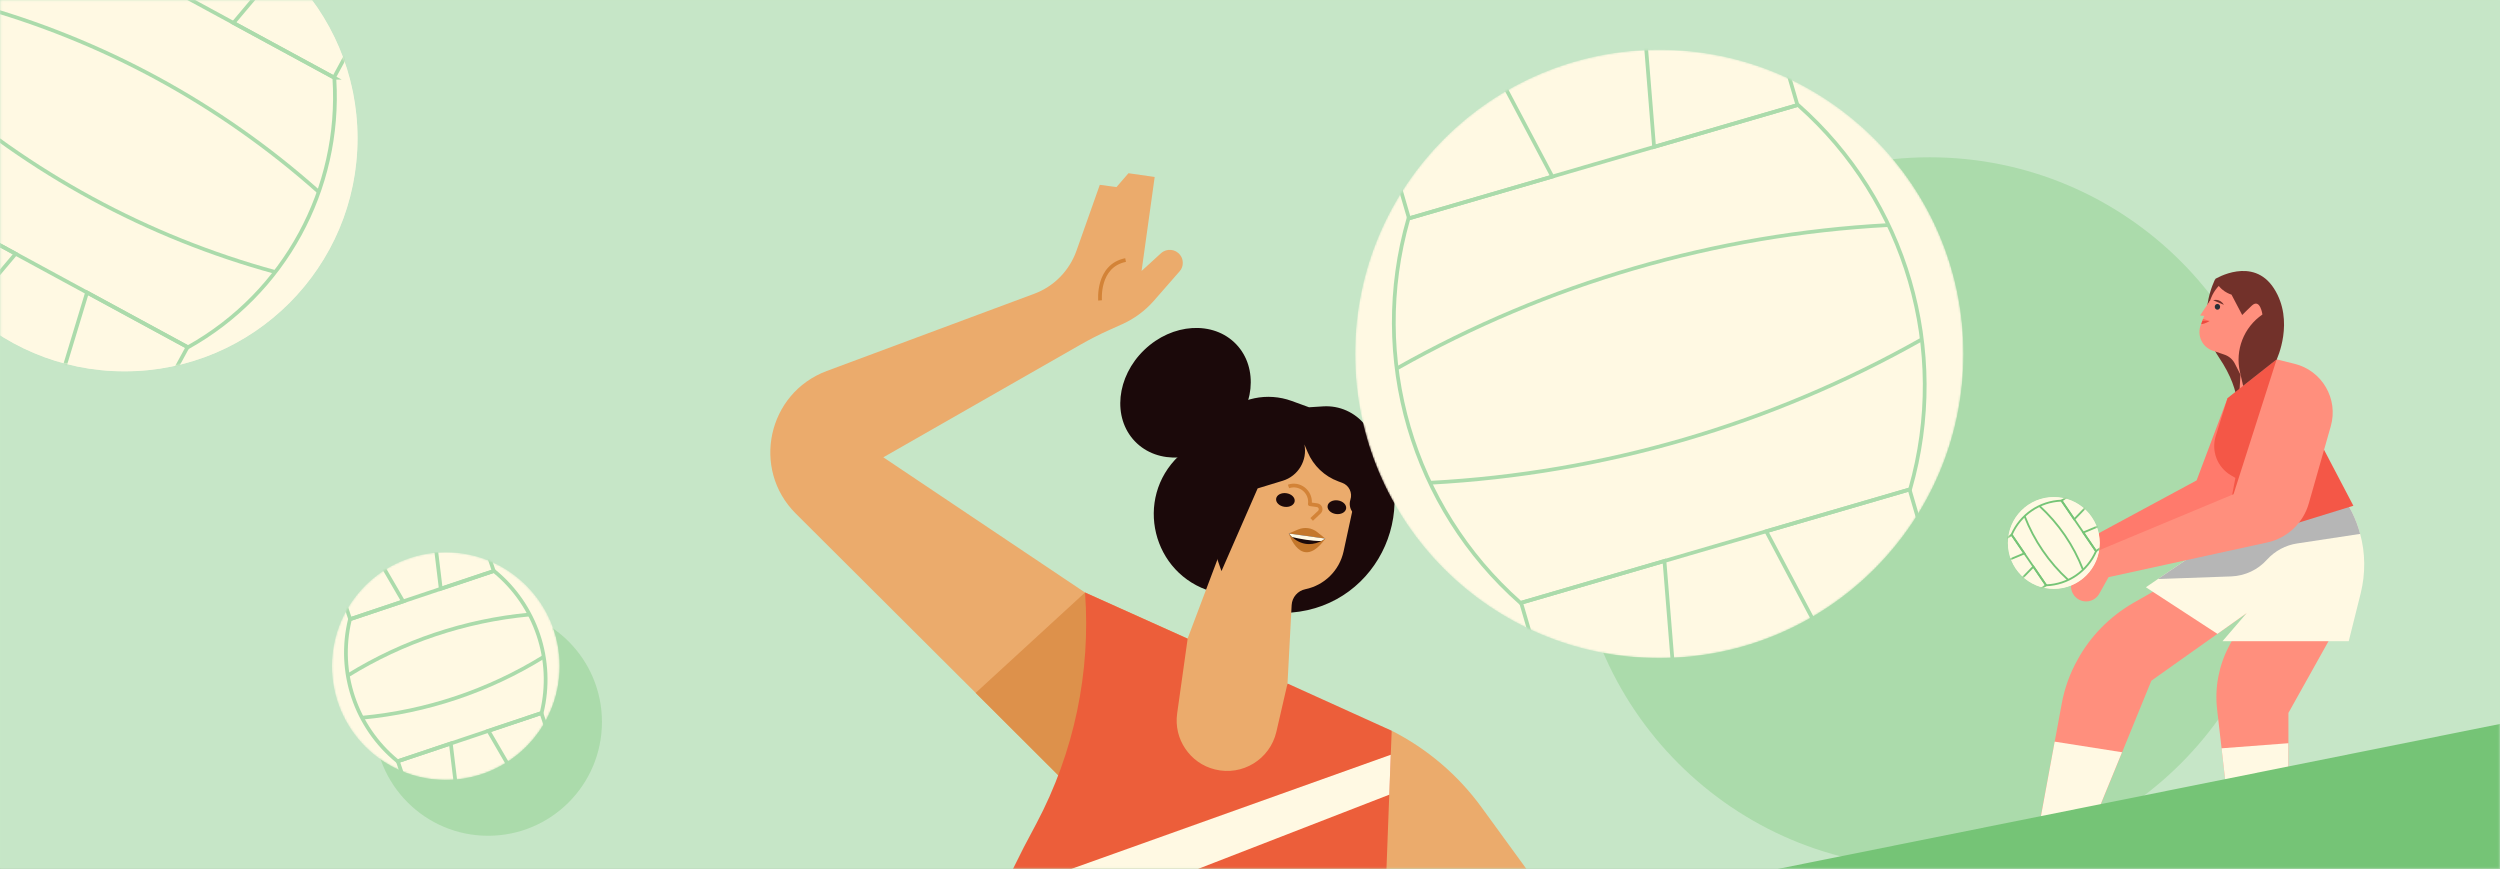 <svg width="1335" height="464" viewBox="0 0 1335 464" fill="none" xmlns="http://www.w3.org/2000/svg">
<rect x="0" y="0" width="1335" height="464" fill="#333333" stroke="none"/>
<g clip-path="url(#clip0_1528_88211)">
<rect width="1335" height="464" fill="#C6E6C7"/>
<mask id="mask0_1528_88211" style="mask-type:luminance" maskUnits="userSpaceOnUse" x="0" y="0" width="1335" height="464">
<path d="M1334.85 0.13H0.16V463.87H1334.85V0.13Z" fill="white"/>
</mask>
<g mask="url(#mask0_1528_88211)">
<path d="M1335.16 0.13H0.16V463.87H1335.16V0.13Z" fill="#C6E6C7"/>
<path d="M1030.43 463.29C1135.17 463.29 1220.08 378.381 1220.08 273.64C1220.08 168.899 1135.17 83.99 1030.43 83.99C925.689 83.99 840.78 168.899 840.78 273.64C840.78 378.381 925.689 463.29 1030.43 463.29Z" fill="#ABDBAB"/>
<path d="M260.66 446.3C294.228 446.3 321.44 419.088 321.44 385.52C321.44 351.952 294.228 324.74 260.66 324.74C227.092 324.74 199.88 351.952 199.88 385.52C199.88 419.088 227.092 446.3 260.66 446.3Z" fill="#ABDBAB"/>
<path d="M647.18 315.91C615.26 306.68 605.43 266.27 629.54 243.41L652.21 221.91C662.24 212.4 676.79 209.38 689.78 214.11L699.02 217.48L706.58 217C715.25 216.45 723.64 220.2 729.02 227.02L731.78 230.52C761.36 268.04 737.15 323.38 689.52 327.12L647.16 315.9L647.18 315.91Z" fill="#1B090A"/>
<path d="M675.1 359.4C675.1 359.4 673.8 419.6 589.9 417.3C582.7 417.2 574.9 416.5 566.4 415.3L521 370L424.9 274.2C401.1 250.4 409.9 209.9 441.5 198.1L552.2 156.9C562.8 153 571 144.6 574.8 134L587.3 98.7L596.2 99.9L602.6 92.5L616.6 94.5L609.6 144.7L620 135.2C623 132.5 627.8 132.9 630.2 136.2C631.2 137.4 631.6 138.9 631.6 140.4C631.6 142 631.1 143.6 629.9 144.9L616 160.8C611.4 166 605.7 170.2 599.3 173.1L592.4 176.2C587 178.6 581.8 181.3 576.7 184.2L471.7 244.2L579.4 316.4L675.1 359.4Z" fill="#EBAB6C"/>
<path d="M612.6 358.5L589.9 417.3C582.7 417.2 574.9 416.5 566.4 415.3L521 370L579.4 316.4L612.6 358.5Z" fill="#DD914B"/>
<path d="M999.56 717.38L928.36 707.39L739.59 484.48C739.59 484.48 713.08 448.07 743.15 390.2C762.13 399.83 778.59 413.84 791.14 431.1L999.56 717.37V717.38Z" fill="#EBAB6C"/>
<path d="M634.19 341.03L638.47 436.71L681.84 420.42L687.53 365.02L689.74 323.13C689.96 318.97 692.96 315.48 697.04 314.64C707.26 312.54 715.27 304.61 717.48 294.41L726.75 251.55C729.49 238.88 720.62 226.63 707.73 225.28L681.63 222.54C666.57 220.96 653.35 232.51 652.89 247.64L651.57 291.01C651.48 293.82 650.93 296.6 649.94 299.23L634.18 341.02L634.19 341.03Z" fill="#EBAB6C"/>
<path d="M688.18 284.85C688.18 284.85 694.88 305.52 707.74 287.59L688.18 284.85Z" fill="#C4772B"/>
<path d="M707.73 287.6C696.63 286.02 688.17 284.86 688.17 284.86L693.22 282.74C696.63 281.3 700.57 281.85 703.45 284.18L707.72 287.61L707.73 287.6Z" fill="#C4772B"/>
<path fill-rule="evenodd" clip-rule="evenodd" d="M700.54 268.381C700.804 261.709 694.244 256.546 687.722 258.816L688.379 260.704C693.775 258.826 699.269 263.403 698.47 269.101C698.433 269.364 698.502 269.631 698.662 269.842C698.822 270.054 699.06 270.194 699.323 270.23L703.203 270.77L703.203 270.771C704.167 270.904 704.556 272.104 703.836 272.781C703.836 272.781 703.836 272.781 703.836 272.781L699.726 276.641L701.095 278.099L705.205 274.239L705.205 274.239C707.145 272.416 706.114 269.156 703.478 268.79C703.478 268.79 703.478 268.79 703.478 268.79L700.54 268.381Z" fill="#D38337"/>
<path d="M691.355 267.698C691.637 265.691 689.649 263.753 686.914 263.369C684.179 262.985 681.734 264.301 681.453 266.308C681.171 268.316 683.159 270.254 685.894 270.638C688.628 271.022 691.074 269.706 691.355 267.698Z" fill="#1B090A"/>
<path d="M718.839 271.542C719.121 269.535 717.132 267.596 714.398 267.212C711.663 266.829 709.218 268.145 708.936 270.152C708.654 272.159 710.643 274.097 713.377 274.481C716.112 274.865 718.557 273.549 718.839 271.542Z" fill="#1B090A"/>
<path d="M652.27 304.97L671.58 260.81L684.96 256.73C693.23 254.21 698.24 245.84 696.56 237.36L698.32 241.5C701.38 248.71 707.29 254.34 714.64 257.05L716.77 257.84C720.4 259.18 722.32 263.15 721.12 266.83C720.39 269.06 720.79 271.5 722.19 273.37L724.95 277.07C726.2 278.74 726.66 280.87 726.21 282.9L724.37 291.39C724.07 292.77 724.18 294.21 724.69 295.52L727.25 302.1L733.63 258.77C736.41 239.92 723.3 222.41 704.43 219.77L671.08 215.09L632.5 248.65" fill="#1B090A"/>
<path d="M655.067 232.645C669.989 218.315 672.237 196.442 660.087 183.79C647.938 171.139 625.992 172.499 611.07 186.829C596.148 201.159 593.9 223.032 606.049 235.684C618.199 248.335 640.145 246.975 655.067 232.645Z" fill="#1B090A"/>
<path d="M734.24 626.4L482.12 581.89L517.22 511.57L534.18 477.54L546.71 452.44L553.44 439.75C573.52 401.89 582.54 359.13 579.41 316.39L634.21 341.04L628.6 380.99C627.64 387.82 629.32 394.46 632.96 399.8C636.54 405.16 642.07 409.23 648.78 410.88C663.39 414.53 678.15 405.48 681.57 390.82L687.53 365L743.17 390.21L742.67 403.04L741.87 424.36L734.24 626.4Z" fill="#EC5E3A"/>
<path d="M741.87 424.36L517.21 511.57L534.17 477.55L742.67 403.04L741.87 424.36Z" fill="#FFF9E3"/>
<path d="M1182.97 148.94C1182.97 148.94 1171.29 170.73 1184.88 190.8C1198.47 210.87 1194.35 223.45 1194.35 223.45L1215.75 191.9L1182.97 148.93V148.94Z" fill="#72312A"/>
<path d="M1252.92 325.4L1222.02 380.7V396.9L1221.82 452.5L1193.12 458.4L1186.32 399.6L1183.92 378.7C1182.62 367.2 1184.82 355.5 1190.22 345.2L1199.72 327.4L1148.82 363.5L1133.22 401.7L1105.92 468.1L1083.02 472.7L1097.22 396L1100.92 376C1102.42 367.6 1105.32 359.6 1109.42 352.3C1116.22 339.8 1126.52 329.3 1139.12 322L1152.12 314.6L1171.82 303.2L1191.22 283.4L1196.42 200.1L1193.42 194.2C1192.22 191.8 1190.12 190.1 1187.62 189.3L1181.72 187.3C1176.02 185.5 1173.02 179.1 1175.22 173.5L1175.42 173.1L1176.02 171.4L1176.42 170.3L1178.12 165.8L1179.02 163.5L1180.72 159.1C1184.02 150.8 1192.72 145.2 1201.52 147.2C1208.62 148.8 1213.62 154.4 1215.02 160.9C1215.62 164 1215.42 167.4 1214.22 170.6L1210.42 180.8L1243.62 258L1251.12 266.5L1255.12 275.2C1262.42 291.3 1261.62 309.9 1252.92 325.4Z" fill="#FF8F7D"/>
<path d="M1097.2 396.04L1133.18 401.7L1105.93 468.06L1083.06 472.69L1097.2 396.04Z" fill="#FFF9E3"/>
<path d="M1221.98 396.88L1221.8 452.54L1193.07 458.35L1186.31 399.59L1221.98 396.88Z" fill="#FFF9E3"/>
<path d="M37.12 148.86C95.132 148.86 142.16 101.832 142.16 43.82C142.16 -14.192 95.132 -61.22 37.12 -61.22C-20.892 -61.22 -67.92 -14.192 -67.92 43.82C-67.92 101.832 -20.892 148.86 37.12 148.86Z" fill="#FFF9E3"/>
<path d="M948.73 464.13L1335.16 386.56V464.13H948.73Z" fill="#75C476"/>
<path d="M1260.62 316.8L1254.22 342.4H1186.82L1199.72 327.4L1184.12 338.5L1145.92 313.6L1152.32 309.2L1207.02 272L1249.32 262.9C1254.52 269.6 1258.22 277.2 1260.32 285.1C1263.12 295.3 1263.22 306.2 1260.62 316.8Z" fill="#FFF9E3"/>
<path d="M1260.32 285.1L1226.72 290.2C1220.52 291.1 1214.82 294.2 1210.62 298.8C1205.72 304.3 1198.82 307.5 1191.52 307.8L1152.32 309.2L1207.02 272L1249.32 262.9C1254.52 269.6 1258.22 277.2 1260.32 285.1Z" fill="#B6B6B6"/>
<path d="M1189.53 212.56L1172.99 256.53L1116.38 287.09L1102.49 302.64L1116.38 307.33L1125.17 297.52L1180.75 281.49C1191.94 278.26 1200.99 269.99 1205.21 259.13L1220.18 220.58L1189.52 212.53L1189.53 212.56Z" fill="#FF7A6C"/>
<path d="M1186.81 291.63L1256.7 270.07L1215.75 191.91L1189.54 212.56L1183.21 232.84C1180.7 240.86 1184.07 249.56 1191.32 253.8L1193.69 255.19L1186.82 291.63H1186.81Z" fill="#F45747"/>
<path d="M1215.75 191.91L1225.32 194.28C1240.03 197.92 1248.8 213.03 1244.64 227.6L1232.88 268.88C1229.9 279.35 1221.4 287.34 1210.76 289.66L1125.97 308.2L1121.02 317.03C1118.57 321.41 1112.76 322.51 1108.87 319.33C1105.67 316.71 1104.97 312.09 1107.25 308.64L1113.32 299.46C1114.78 297.25 1116.86 295.53 1119.3 294.52L1192.71 263.9L1215.73 191.91H1215.75Z" fill="#FF8F7D"/>
<path d="M1096.74 314.18C1110.13 314.18 1120.98 303.327 1120.98 289.94C1120.98 276.553 1110.13 265.7 1096.74 265.7C1083.35 265.7 1072.5 276.553 1072.5 289.94C1072.5 303.327 1083.35 314.18 1096.74 314.18Z" fill="#FFF9E3"/>
<path d="M1184.11 165.38C1184.91 165.38 1185.55 164.69 1185.55 163.84C1185.55 162.989 1184.91 162.3 1184.11 162.3C1183.31 162.3 1182.67 162.989 1182.67 163.84C1182.67 164.69 1183.31 165.38 1184.11 165.38Z" fill="#282F36"/>
<path d="M1180.27 160.33L1174.85 168.47L1178.65 168.88L1180.27 160.33Z" fill="#FF8F7D"/>
<path d="M1179.92 171.4H1176.02L1176.42 170.3L1179.92 171.4Z" fill="#FF6757"/>
<path d="M1179.92 171.4C1179.92 171.4 1177.82 172.9 1175.42 173.1L1176.02 171.4H1179.92Z" fill="#ED4A3E"/>
<path d="M1215.75 191.91L1197.84 206.02L1196.15 198.72C1193.42 186.97 1198.19 174.75 1208.14 167.94C1208.14 167.94 1206.94 159.22 1202.55 163.12C1201.19 164.33 1197.34 168.23 1197.34 168.23L1191.63 157.34C1191.63 157.34 1184.76 155.43 1182.98 148.94C1182.98 148.94 1203.09 136.6 1214.29 154.03C1225.49 171.46 1215.76 191.91 1215.76 191.91H1215.75Z" fill="#72312A"/>
<path d="M1181.83 160.33C1181.83 160.33 1185.4 159.1 1187.56 162.78L1181.83 160.33Z" fill="#72312A"/>
<path fill-rule="evenodd" clip-rule="evenodd" d="M588.436 160.329C588.436 160.329 588.436 160.328 587.44 160.42C586.444 160.512 586.444 160.511 586.444 160.511L586.444 160.509L586.443 160.505L586.442 160.492L586.439 160.445C586.435 160.406 586.431 160.349 586.427 160.276C586.417 160.131 586.406 159.92 586.397 159.654C586.38 159.122 586.373 158.363 586.415 157.445C586.497 155.613 586.771 153.125 587.547 150.524C589.101 145.307 592.717 139.538 600.86 137.88L601.259 139.84C594.082 141.302 590.889 146.313 589.463 151.096C588.748 153.495 588.49 155.812 588.413 157.535C588.374 158.395 588.38 159.101 588.396 159.589C588.404 159.833 588.414 160.022 588.422 160.148C588.427 160.211 588.43 160.258 588.432 160.289L588.435 160.321L588.436 160.328L588.436 160.329Z" fill="#D38337"/>
<path d="M707.7 287.6C707.7 287.6 706.9 288.2 705.6 288.9C702.5 290.5 696.2 292.4 690 286.8C689.4 286.2 688.8 285.6 688.2 284.9L707.7 287.6Z" fill="#1B090A"/>
<path d="M707.7 287.6C707.7 287.6 706.9 288.2 705.6 288.9C700.5 289 693.9 287.7 690 286.8C689.4 286.2 688.8 285.6 688.2 284.9L707.7 287.6Z" fill="#FFF9E3"/>
<mask id="mask1_1528_88211" style="mask-type:luminance" maskUnits="userSpaceOnUse" x="723" y="26" width="326" height="326">
<path d="M886.05 351.41C975.752 351.41 1048.47 278.692 1048.47 188.99C1048.47 99.288 975.752 26.57 886.05 26.57C796.348 26.57 723.63 99.288 723.63 188.99C723.63 278.692 796.348 351.41 886.05 351.41Z" fill="white"/>
</mask>
<g mask="url(#mask1_1528_88211)">
<path d="M886.05 351.41C975.752 351.41 1048.47 278.692 1048.47 188.99C1048.47 99.288 975.752 26.57 886.05 26.57C796.348 26.57 723.63 99.288 723.63 188.99C723.63 278.692 796.348 351.41 886.05 351.41Z" fill="#FFF9E3"/>
<path fill-rule="evenodd" clip-rule="evenodd" d="M960.357 54.905L960.771 55.27C1019.01 106.626 1042.44 186.945 1020.94 261.567L1020.79 262.095L1017.53 263.05L1017.53 263.05L814.991 322.13L814.99 322.13L811.732 323.085L811.318 322.72C753.078 271.364 729.652 191.045 751.149 116.423L751.301 115.895L754.558 114.94L754.56 114.94L960.357 54.905ZM959.861 57.135L755.121 116.86L755.12 116.86L752.919 117.505C731.948 191.058 755.007 270.117 812.228 320.855L814.428 320.21L814.429 320.21L1016.97 261.13L1016.97 261.13L1019.17 260.485C1040.14 186.932 1017.08 107.873 959.861 57.135Z" fill="#ABDBAB"/>
<path fill-rule="evenodd" clip-rule="evenodd" d="M793.142 24.512L830.398 94.897L751.72 117.84L729.88 42.97L793.142 24.512ZM732.36 44.33L753.08 115.36L827.482 93.663L792.137 26.888L732.36 44.33Z" fill="#ABDBAB"/>
<path fill-rule="evenodd" clip-rule="evenodd" d="M889.708 298.246L896.133 377.622L832.87 396.07L811.03 321.2L889.708 298.246ZM813.51 322.56L834.23 393.59L894.008 376.158L887.913 300.854L813.51 322.56Z" fill="#ABDBAB"/>
<path fill-rule="evenodd" clip-rule="evenodd" d="M939.23 -18.09L961.07 56.78L882.392 79.734L875.968 0.358L939.23 -18.09ZM878.093 1.822L884.188 77.126L958.59 55.42L937.87 -15.61L878.093 1.822Z" fill="#ABDBAB"/>
<path fill-rule="evenodd" clip-rule="evenodd" d="M1020.38 260.13L1042.22 335.01L978.958 353.458L941.702 283.084L1020.38 260.13ZM944.618 284.316L979.962 351.082L1039.74 333.65L1019.02 262.61L944.618 284.316Z" fill="#ABDBAB"/>
<path fill-rule="evenodd" clip-rule="evenodd" d="M1008.14 121.199C916.268 126.14 826.788 152.247 746.662 197.471L745.679 195.729C826.073 150.353 915.853 124.16 1008.04 119.201L1008.14 121.199Z" fill="#ABDBAB"/>
<path fill-rule="evenodd" clip-rule="evenodd" d="M763.957 256.781C855.833 251.84 945.313 225.733 1025.44 180.509L1026.42 182.251C946.028 227.627 856.248 253.82 764.064 258.779L763.957 256.781Z" fill="#ABDBAB"/>
</g>
<path d="M1096.74 314.46C1110.28 314.46 1121.26 303.482 1121.26 289.94C1121.26 276.398 1110.28 265.42 1096.74 265.42C1083.2 265.42 1072.22 276.398 1072.22 289.94C1072.22 303.482 1083.2 314.46 1096.74 314.46Z" fill="#FFF9E3"/>
<mask id="mask2_1528_88211" style="mask-type:luminance" maskUnits="userSpaceOnUse" x="1072" y="265" width="50" height="50">
<path d="M1096.74 314.46C1110.28 314.46 1121.26 303.482 1121.26 289.94C1121.26 276.398 1110.28 265.42 1096.74 265.42C1083.2 265.42 1072.22 276.398 1072.22 289.94C1072.22 303.482 1083.2 314.46 1096.74 314.46Z" fill="white"/>
</mask>
<g mask="url(#mask2_1528_88211)">
<path d="M1096.74 314.46C1110.28 314.46 1121.26 303.482 1121.26 289.94C1121.26 276.398 1110.28 265.42 1096.74 265.42C1083.2 265.42 1072.22 276.398 1072.22 289.94C1072.22 303.482 1083.2 314.46 1096.74 314.46Z" fill="#FFF9E3"/>
<path fill-rule="evenodd" clip-rule="evenodd" d="M1101.11 266.831L1101.5 267.407L1119.46 293.707L1119.86 294.285L1119.75 294.538C1115.05 305.425 1104.51 312.633 1092.66 313.05L1092.38 313.059L1091.99 312.483L1074.03 286.183L1073.63 285.605L1073.74 285.352C1078.44 274.465 1088.98 267.257 1100.83 266.84L1101.11 266.831ZM1074.77 285.496L1074.85 285.617L1092.81 311.917L1092.9 312.039C1104.16 311.54 1114.16 304.702 1118.72 294.394L1118.64 294.273L1100.68 267.973L1100.59 267.851C1089.33 268.35 1079.33 275.188 1074.77 285.496Z" fill="#75C476"/>
<path fill-rule="evenodd" clip-rule="evenodd" d="M1110.47 260.205L1116.43 268.945L1107.58 278.099L1100.17 267.239L1110.47 260.205ZM1101.56 267.501L1107.72 276.521L1115.15 268.835L1110.21 261.595L1101.56 267.501Z" fill="#75C476"/>
<path fill-rule="evenodd" clip-rule="evenodd" d="M1074.34 284.875L1081.76 295.734L1070.02 300.648L1064.04 291.92L1074.34 284.875ZM1065.43 292.18L1070.38 299.411L1080.24 295.286L1074.08 286.265L1065.43 292.18Z" fill="#75C476"/>
<path fill-rule="evenodd" clip-rule="evenodd" d="M1123.46 279.221L1129.42 287.961L1119.13 294.995L1111.71 284.135L1123.46 279.221ZM1113.23 284.585L1119.39 293.605L1128.04 287.699L1123.1 280.459L1113.23 284.585Z" fill="#75C476"/>
<path fill-rule="evenodd" clip-rule="evenodd" d="M1085.89 301.781L1093.3 312.641L1083.01 319.675L1077.04 310.936L1085.89 301.781ZM1078.32 311.044L1083.27 318.285L1091.91 312.379L1085.75 303.359L1078.32 311.044Z" fill="#75C476"/>
<path fill-rule="evenodd" clip-rule="evenodd" d="M1111.85 304.41C1106.86 291.502 1098.96 279.927 1088.75 270.589L1089.43 269.851C1099.74 279.293 1107.74 290.998 1112.79 304.05L1111.85 304.41Z" fill="#75C476"/>
<path fill-rule="evenodd" clip-rule="evenodd" d="M1081.62 275.46C1086.61 288.368 1094.51 299.943 1104.72 309.281L1104.04 310.019C1093.73 300.577 1085.73 288.872 1080.68 275.82L1081.62 275.46Z" fill="#75C476"/>
</g>
<mask id="mask3_1528_88211" style="mask-type:luminance" maskUnits="userSpaceOnUse" x="177" y="294" width="122" height="123">
<path d="M238.05 416.49C271.623 416.49 298.84 389.273 298.84 355.7C298.84 322.127 271.623 294.91 238.05 294.91C204.476 294.91 177.26 322.127 177.26 355.7C177.26 389.273 204.476 416.49 238.05 416.49Z" fill="white"/>
</mask>
<g mask="url(#mask3_1528_88211)">
<path d="M238.05 416.49C271.623 416.49 298.84 389.273 298.84 355.7C298.84 322.127 271.623 294.91 238.05 294.91C204.476 294.91 177.26 322.127 177.26 355.7C177.26 389.273 204.476 416.49 238.05 416.49Z" fill="#FFF9E3"/>
<path fill-rule="evenodd" clip-rule="evenodd" d="M263.973 303.756L264.401 304.104C287.13 322.598 297.173 352.533 290.181 380.989L290.049 381.522L288.518 382.038L288.517 382.038L213.658 407.148L213.657 407.148L212.126 407.664L211.698 407.316C188.969 388.822 178.926 358.887 185.918 330.431L186.049 329.898L187.58 329.382L263.973 303.756ZM263.564 306.004L263.077 306.168L188.217 331.278L187.732 331.442C181.221 358.808 190.846 387.5 212.535 405.416L213.02 405.252L213.021 405.252L287.88 380.142L287.881 380.142L288.367 379.978C294.878 352.612 285.253 323.92 263.564 306.004Z" fill="#ABDBAB"/>
<path fill-rule="evenodd" clip-rule="evenodd" d="M201.145 294.823L216.761 321.698L186.359 331.886L176.684 303.03L201.145 294.823ZM179.216 304.29L187.62 329.354L213.799 320.582L200.235 297.237L179.216 304.29Z" fill="#ABDBAB"/>
<path fill-rule="evenodd" clip-rule="evenodd" d="M241.575 395.672L245.311 426.529L220.85 434.726L211.174 405.87L241.575 395.672ZM213.706 407.13L222.11 432.194L243.129 425.151L239.885 398.348L213.706 407.13Z" fill="#ABDBAB"/>
<path fill-rule="evenodd" clip-rule="evenodd" d="M255.25 276.684L264.926 305.54L234.524 315.738L230.789 284.881L255.25 276.684ZM232.971 286.259L236.215 313.062L262.394 304.28L253.99 279.216L232.971 286.259Z" fill="#ABDBAB"/>
<path fill-rule="evenodd" clip-rule="evenodd" d="M289.74 379.514L299.416 408.38L274.955 416.587L259.339 389.712L289.74 379.514ZM262.3 390.828L275.865 414.173L296.884 407.12L288.479 382.046L262.3 390.828Z" fill="#ABDBAB"/>
<path fill-rule="evenodd" clip-rule="evenodd" d="M282.753 329.156C248.567 332.361 215.585 343.432 186.376 361.481L185.324 359.779C214.795 341.569 248.073 330.399 282.567 327.164L282.753 329.156Z" fill="#ABDBAB"/>
<path fill-rule="evenodd" clip-rule="evenodd" d="M193.347 382.254C227.533 379.049 260.515 367.979 289.724 349.929L290.776 351.631C261.305 369.842 228.027 381.011 193.533 384.246L193.347 382.254Z" fill="#ABDBAB"/>
</g>
<path d="M66.5 198.3C135.221 198.3 190.93 142.591 190.93 73.87C190.93 5.149 135.221 -50.56 66.5 -50.56C-2.22 -50.56 -57.93 5.149 -57.93 73.87C-57.93 142.591 -2.22 198.3 66.5 198.3Z" fill="#FFF9E3"/>
<mask id="mask4_1528_88211" style="mask-type:luminance" maskUnits="userSpaceOnUse" x="-58" y="-51" width="249" height="250">
<path d="M66.5 198.3C135.221 198.3 190.93 142.591 190.93 73.87C190.93 5.149 135.221 -50.56 66.5 -50.56C-2.22 -50.56 -57.93 5.149 -57.93 73.87C-57.93 142.591 -2.22 198.3 66.5 198.3Z" fill="white"/>
</mask>
<g mask="url(#mask4_1528_88211)">
<path d="M66.5 198.3C135.221 198.3 190.93 142.591 190.93 73.87C190.93 5.149 135.221 -50.56 66.5 -50.56C-2.22 -50.56 -57.93 5.149 -57.93 73.87C-57.93 142.591 -2.22 198.3 66.5 198.3Z" fill="#FFF9E3"/>
<path fill-rule="evenodd" clip-rule="evenodd" d="M32.644 -38.852L177.097 39.581L177.098 39.582L182.458 42.5H179.586C183.136 101.553 152.554 157.469 100.838 186.333L100.356 186.602L-44.087 108.169L-46.481 106.865L-46.518 106.317C-50.503 46.871 -19.865 -9.555 32.163 -38.583L32.644 -38.852ZM177.558 42.109L176.143 41.339L176.142 41.338L32.657 -36.568C-18.244 -7.927 -48.256 47.345 -44.558 105.635L-43.132 106.412L100.343 184.318C151.246 155.666 181.258 100.401 177.558 42.109Z" fill="#ABDBAB"/>
<path fill-rule="evenodd" clip-rule="evenodd" d="M-45.721 105.004L9.916 135.217L-29.721 182.218L-74.456 157.922L-45.721 105.004ZM-44.918 107.716L-71.744 157.118L-30.199 179.682L6.805 135.803L-44.918 107.716Z" fill="#ABDBAB"/>
<path fill-rule="evenodd" clip-rule="evenodd" d="M162.721 -34.478L207.466 -10.182L178.732 42.746L123.095 12.533L162.721 -34.478ZM163.199 -31.942L126.205 11.947L177.928 40.034L204.754 -9.378L163.199 -31.942Z" fill="#ABDBAB"/>
<path fill-rule="evenodd" clip-rule="evenodd" d="M45.88 154.736L101.517 184.948L72.772 237.866L28.037 213.58L45.88 154.736ZM47.082 157.664L30.424 212.6L71.969 235.154L98.805 185.752L47.082 157.664Z" fill="#ABDBAB"/>
<path fill-rule="evenodd" clip-rule="evenodd" d="M169.335 103.037C116.72 56.189 53.987 22.124 -13.954 3.514L-13.426 1.586C54.813 20.276 117.82 54.491 170.665 101.543L169.335 103.037Z" fill="#ABDBAB"/>
<path fill-rule="evenodd" clip-rule="evenodd" d="M-36.325 44.713C16.29 91.561 79.013 125.616 146.964 144.236L146.436 146.164C78.187 127.464 15.19 93.259 -37.655 46.207L-36.325 44.713Z" fill="#ABDBAB"/>
</g>
</g>
</g>
<defs>
<clipPath id="clip0_1528_88211">
<rect width="1335" height="464" fill="white"/>
</clipPath>
</defs>
</svg>

